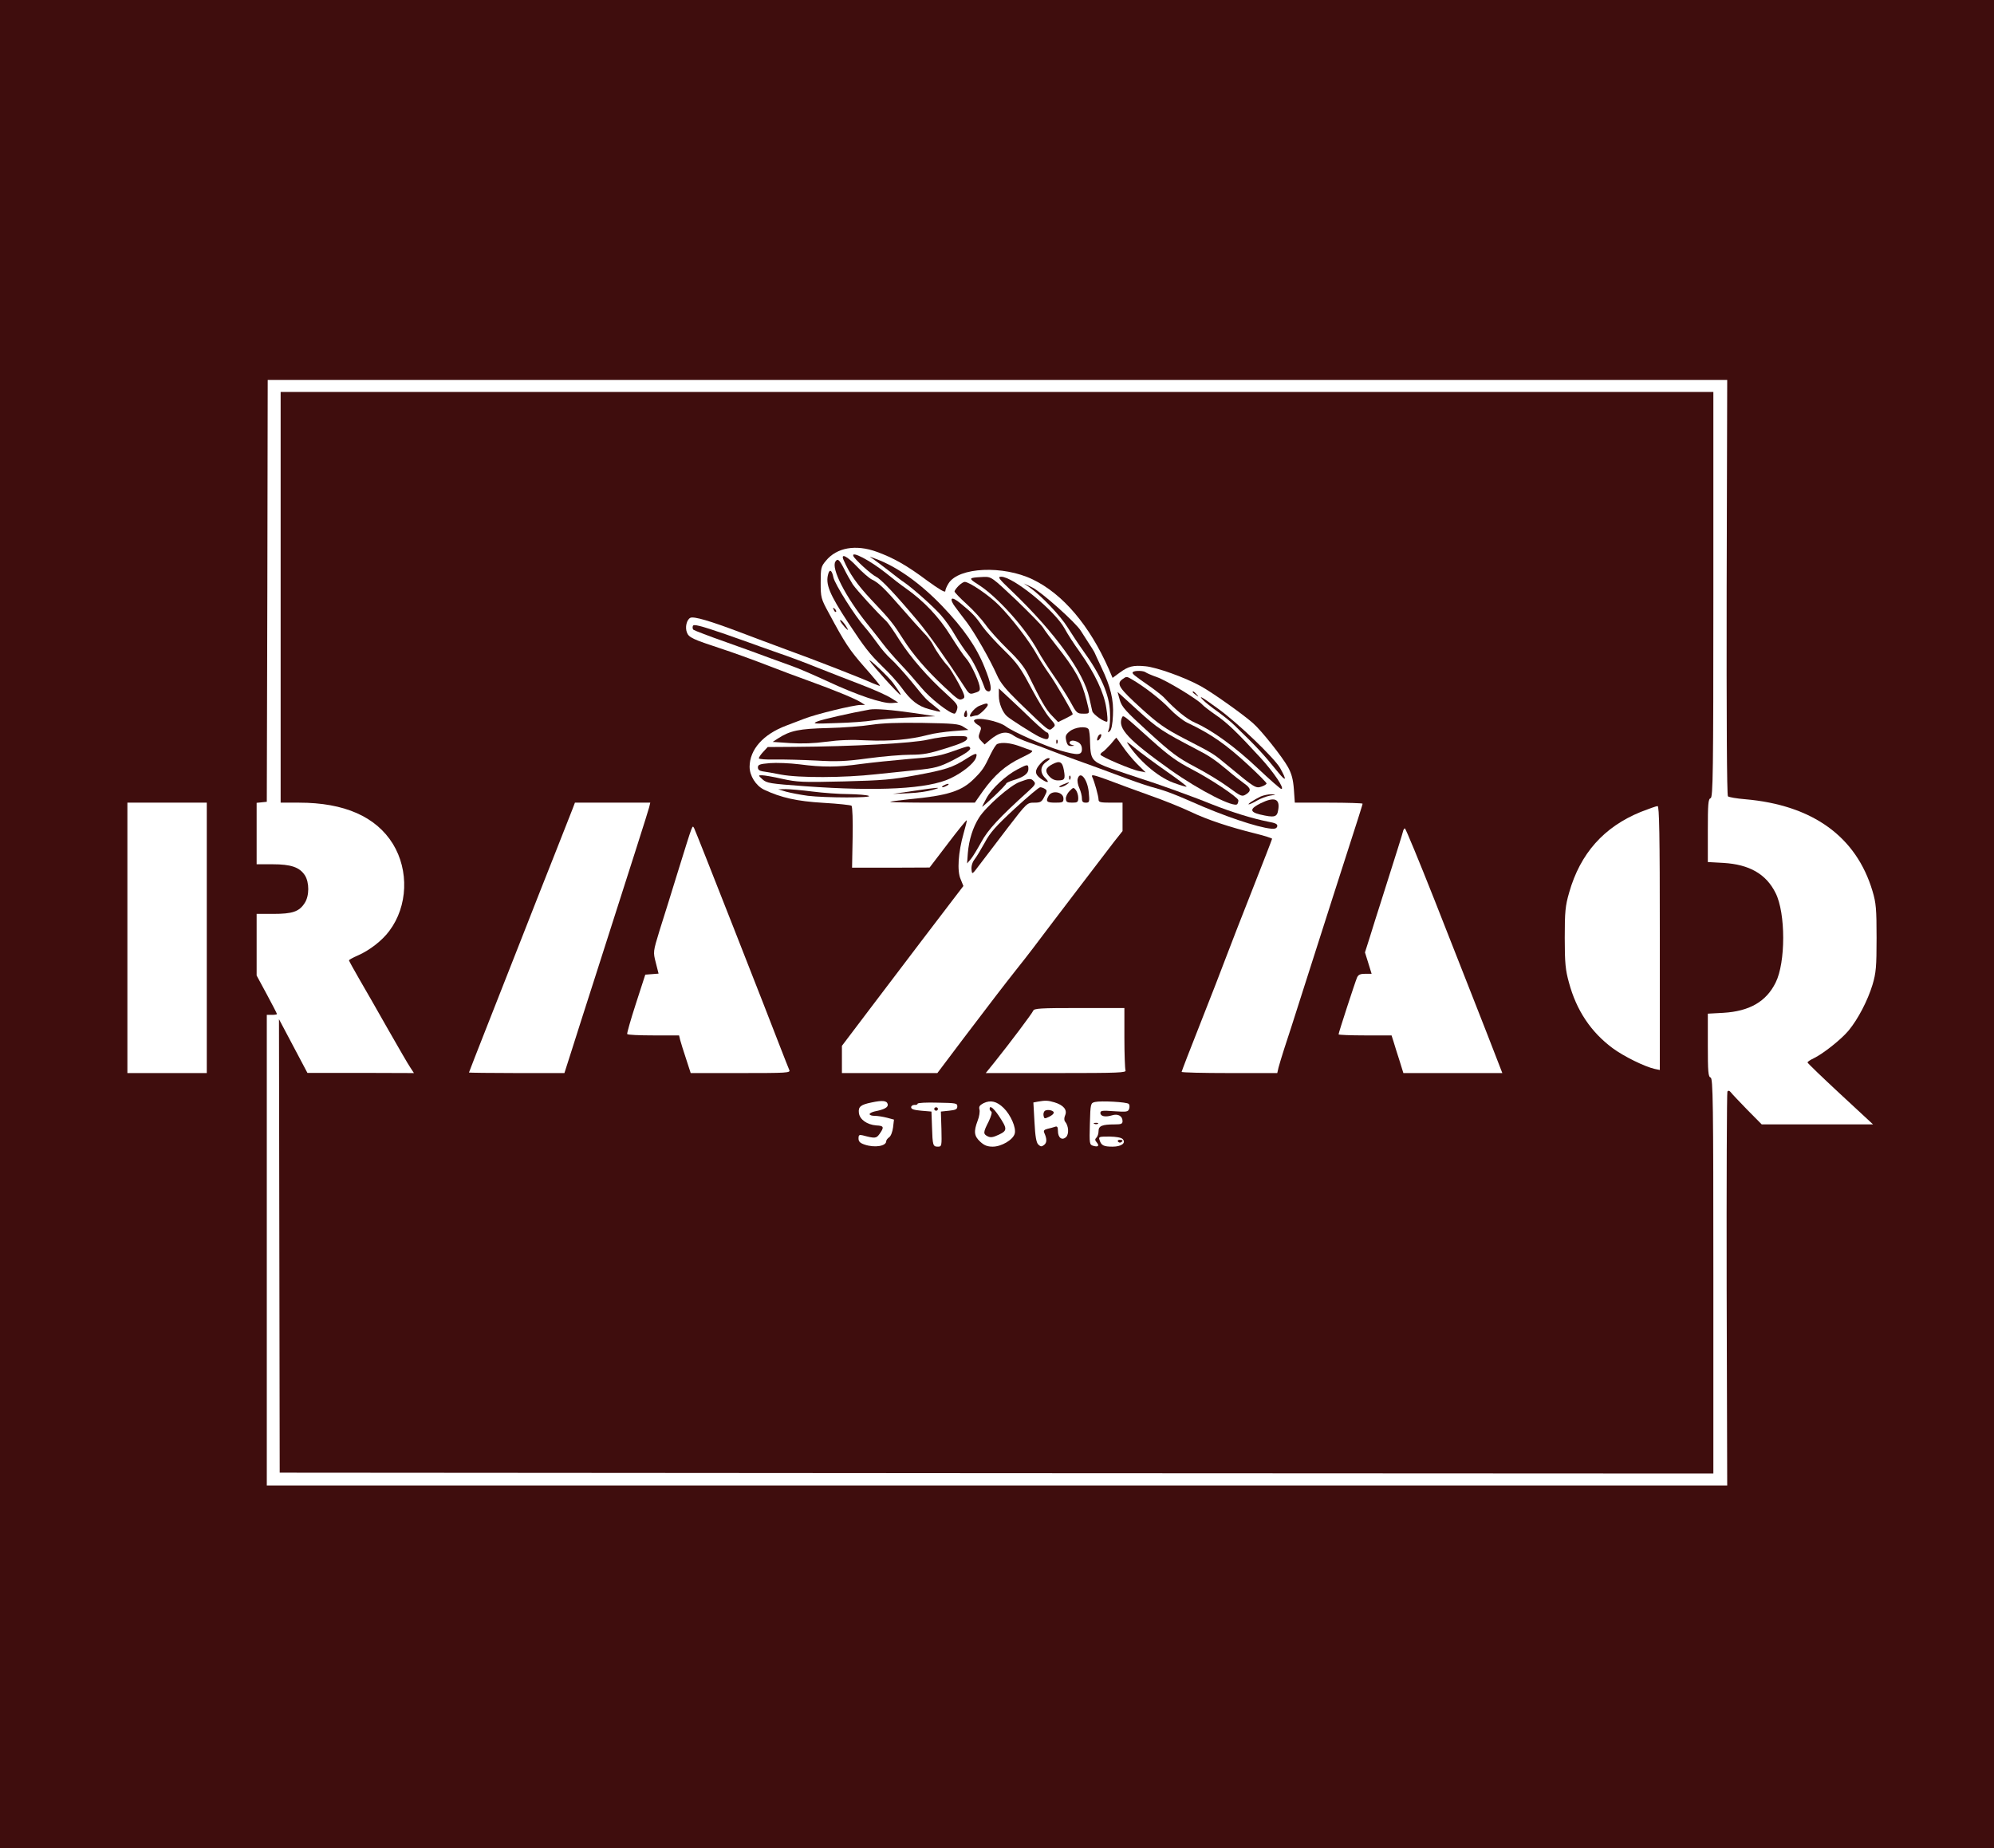 <svg width="178" height="165" viewBox="0 0 178 165" fill="none" xmlns="http://www.w3.org/2000/svg">
<path d="M0 82.5V165H89H178V82.5V-2.23517e-07H89H0V82.5ZM154.135 52.433C154.118 64.014 154.151 70.996 154.25 71.088C154.333 71.164 155.025 71.286 155.783 71.347C161.799 71.867 165.705 74.678 167.155 79.551C167.468 80.59 167.518 81.14 167.518 83.722C167.518 86.319 167.468 86.854 167.155 87.908C166.727 89.314 165.87 90.964 165.029 91.987C164.37 92.782 162.755 94.065 161.898 94.478C161.601 94.615 161.354 94.783 161.354 94.844C161.354 94.906 162.672 96.174 164.271 97.656L167.205 100.375H162.227H157.266L155.981 99.076C155.289 98.358 154.613 97.656 154.514 97.518C154.382 97.35 154.283 97.335 154.201 97.442C154.151 97.533 154.118 105.478 154.135 115.103L154.184 132.611H89H23.816V111.604V90.597H24.277C24.524 90.597 24.722 90.567 24.722 90.521C24.722 90.475 24.31 89.681 23.816 88.764L22.909 87.083V84.333V81.583H24.393C26.107 81.583 26.7 81.385 27.194 80.621C27.623 79.979 27.623 78.772 27.211 78.131C26.733 77.412 25.975 77.153 24.327 77.153H22.909V74.418V71.668L23.371 71.622L23.816 71.576L23.865 52.739L23.898 33.917H89.049H154.184L154.135 52.433ZM18.459 83.722V95.792H14.916H11.372V83.722V71.653H14.916H18.459V83.722Z" fill="#360202" fill-opacity="0.95"/>
<path d="M25.052 53.319V71.653H26.7C30.738 71.653 33.573 72.906 35.073 75.335C36.523 77.703 36.408 80.896 34.759 83.096C34.133 83.951 32.996 84.838 31.941 85.296C31.513 85.479 31.166 85.678 31.15 85.724C31.15 85.769 31.562 86.518 32.073 87.404C32.584 88.275 33.738 90.292 34.644 91.896C35.551 93.485 36.441 95.028 36.622 95.287L36.952 95.792L32.188 95.776H27.442L26.173 93.378L24.904 90.979L24.936 111.222L24.969 131.465L88.967 131.511L152.948 131.542V113.911C152.948 98.389 152.915 96.265 152.701 96.189C152.487 96.128 152.454 95.654 152.454 93.301V90.49L153.838 90.414C156.162 90.276 157.662 89.421 158.502 87.725C159.409 85.938 159.409 81.507 158.502 79.719C157.662 78.024 156.162 77.168 153.838 77.031L152.454 76.954V74.143C152.454 71.79 152.487 71.317 152.701 71.255C152.915 71.179 152.948 69.01 152.948 53.075V34.986H89H25.052V53.319ZM78.254 49.255C79.77 49.806 80.957 50.478 82.754 51.822C83.825 52.601 84.385 52.938 84.385 52.769C84.385 52.632 84.517 52.326 84.682 52.067C85.588 50.63 89.544 50.447 92.197 51.73C94.884 53.029 97.257 55.825 98.971 59.706L99.317 60.515L99.96 60.042C100.735 59.476 101.147 59.369 102.251 59.476C103.256 59.568 105.811 60.485 107.212 61.264C108.201 61.814 110.871 63.693 111.843 64.549C112.585 65.19 114.48 67.574 114.991 68.505C115.304 69.086 115.436 69.59 115.502 70.461L115.585 71.653H118.601C120.265 71.653 121.633 71.699 121.633 71.744C121.633 71.821 121.518 72.218 119.013 79.979C118.205 82.5 116.969 86.35 116.277 88.535C115.585 90.719 114.843 93.026 114.629 93.653C114.431 94.279 114.2 95.028 114.134 95.287L114.019 95.792H109.75C107.41 95.792 105.481 95.746 105.481 95.685C105.481 95.639 106.223 93.699 107.146 91.376C108.069 89.054 109.091 86.396 109.437 85.479C109.783 84.547 110.854 81.812 111.81 79.383C112.766 76.954 113.557 74.922 113.557 74.876C113.557 74.831 112.915 74.617 112.107 74.418C109.701 73.822 107.772 73.18 106.24 72.447C105.432 72.065 103.767 71.393 102.531 70.965C101.295 70.522 99.631 69.911 98.839 69.606C97.653 69.178 97.406 69.117 97.488 69.331C97.702 69.758 98.065 71.088 98.065 71.378C98.065 71.607 98.213 71.653 99.136 71.653H100.207V72.921V74.189L99.433 75.167C98.79 76.007 94.175 82.042 92.164 84.715C91.851 85.128 91.209 85.953 90.731 86.549C89.478 88.138 88.67 89.192 86.05 92.644L83.677 95.792H79.408H75.156V94.569V93.362L77.793 89.879C79.243 87.969 81.27 85.296 82.292 83.951C83.314 82.607 84.567 80.972 85.077 80.3L86 79.093L85.753 78.482C85.424 77.749 85.539 76.083 86.017 74.403C86.198 73.776 86.33 73.242 86.297 73.226C86.264 73.196 85.506 74.128 84.616 75.304L82.984 77.443L79.523 77.458H76.062L76.112 74.754C76.144 73.272 76.095 72.004 76.013 71.928C75.947 71.867 74.809 71.744 73.491 71.668C71.151 71.531 69.717 71.21 68.2 70.492C67.475 70.14 66.915 69.254 66.915 68.444C66.931 66.901 68.118 65.557 70.178 64.778C70.87 64.518 71.596 64.243 71.777 64.167C72.832 63.754 76.144 62.944 76.837 62.929H77.216L76.837 62.685C76.359 62.379 74.43 61.585 72.271 60.806C71.365 60.485 69.618 59.828 68.398 59.354C67.178 58.88 65.316 58.208 64.278 57.872C61.904 57.093 61.492 56.91 61.328 56.482C61.13 56.008 61.295 55.321 61.624 55.153C61.937 55 63.388 55.428 66.173 56.482C67.08 56.833 68.893 57.505 70.211 57.994C72.782 58.926 76.82 60.5 77.859 60.974C78.221 61.126 78.534 61.249 78.551 61.218C78.584 61.203 77.974 60.454 77.199 59.583C75.831 58.025 75.452 57.46 73.969 54.694C73.293 53.457 73.26 53.335 73.26 52.005C73.26 50.722 73.293 50.569 73.722 50.065C74.694 48.874 76.392 48.583 78.254 49.255ZM57.949 72.065C57.85 72.463 56.383 77.046 53.07 87.389C52.279 89.864 51.34 92.767 51.01 93.836L50.384 95.792H46.132C43.775 95.792 41.863 95.761 41.863 95.746C41.863 95.715 42.654 93.699 43.61 91.269C44.566 88.84 45.983 85.235 46.758 83.264C47.533 81.293 48.769 78.13 49.527 76.236C50.269 74.342 50.977 72.539 51.109 72.218L51.323 71.653H54.686H58.048L57.949 72.065ZM148.169 83.737V95.517L147.724 95.425C146.817 95.226 144.938 94.294 143.966 93.576C142.021 92.14 140.719 90.185 140.06 87.725C139.746 86.61 139.681 85.968 139.681 83.722C139.681 81.4 139.73 80.865 140.076 79.674C141.065 76.19 143.175 73.822 146.471 72.478C147.18 72.203 147.855 71.958 147.971 71.958C148.119 71.958 148.169 74.418 148.169 83.737ZM65.481 82.805C67.343 87.557 69.206 92.293 69.601 93.347C70.013 94.401 70.392 95.379 70.458 95.517C70.574 95.776 70.293 95.792 66.107 95.792H61.657L61.245 94.524C61.014 93.836 60.784 93.088 60.718 92.843L60.619 92.43H58.344C57.075 92.43 56.021 92.385 55.988 92.308C55.955 92.247 56.301 91.025 56.762 89.604L57.603 87.007L58.196 86.961L58.789 86.915L58.542 85.938C58.295 84.975 58.295 84.975 58.872 83.081C59.202 82.057 59.96 79.612 60.553 77.688C61.904 73.349 61.789 73.654 61.97 73.944C62.036 74.067 63.618 78.054 65.481 82.805ZM128.045 80.315C130.533 86.64 132.775 92.324 133.648 94.6L134.11 95.792H129.693H125.276L124.93 94.676C124.732 94.081 124.501 93.317 124.402 92.996L124.221 92.43H121.848C120.562 92.43 119.491 92.385 119.491 92.339C119.491 92.186 120.974 87.649 121.139 87.267C121.254 87.007 121.436 86.93 121.864 86.93H122.441L122.144 85.968L121.848 85.021L122.309 83.569C122.556 82.775 122.952 81.492 123.199 80.743C124.798 75.701 125.144 74.601 125.226 74.281C125.259 74.097 125.358 73.944 125.408 73.944C125.474 73.944 126.66 76.817 128.045 80.315ZM100.372 92.644C100.372 94.111 100.422 95.41 100.471 95.547C100.57 95.761 99.944 95.792 94.291 95.792H87.995L88.786 94.814C90.121 93.149 92.132 90.475 92.23 90.231C92.313 90.017 92.84 89.986 96.351 89.986H100.372V92.644ZM79.243 98.572C79.309 98.847 78.946 99.046 78.089 99.214C77.826 99.275 77.628 99.382 77.628 99.458C77.628 99.55 77.826 99.611 78.089 99.611C78.337 99.611 78.814 99.688 79.177 99.779L79.803 99.947L79.721 100.65C79.671 101.032 79.523 101.429 79.375 101.521C79.227 101.628 79.111 101.781 79.111 101.872C79.111 102.315 78.089 102.483 77.183 102.178C76.771 102.04 76.639 101.903 76.639 101.628C76.639 101.322 76.705 101.276 77.018 101.353C78.106 101.643 78.221 101.628 78.501 101.246C78.946 100.619 78.913 100.497 78.238 100.467C77.397 100.406 76.738 99.932 76.672 99.351C76.606 98.801 76.82 98.618 77.793 98.419C78.781 98.206 79.177 98.251 79.243 98.572ZM89.593 98.908C90.22 99.519 90.731 100.681 90.582 101.2C90.434 101.75 89.396 102.361 88.621 102.361C88.143 102.361 87.863 102.254 87.5 101.918C86.956 101.414 86.907 101.017 87.269 100.054C87.418 99.688 87.484 99.229 87.434 99.046C87.368 98.786 87.451 98.664 87.797 98.481C88.423 98.175 88.984 98.312 89.593 98.908ZM94.126 98.404C94.933 98.649 95.296 99.076 95.082 99.565C94.983 99.794 94.983 100.024 95.082 100.131C95.395 100.497 95.444 101.246 95.164 101.506C94.802 101.842 94.439 101.567 94.439 100.956C94.439 100.604 94.373 100.512 94.175 100.589C94.027 100.635 93.73 100.726 93.499 100.772C93.203 100.849 93.137 100.94 93.219 101.124C93.466 101.674 93.466 102.01 93.203 102.208C92.989 102.376 92.906 102.376 92.692 102.178C92.511 102.01 92.412 101.475 92.346 100.176L92.247 98.419L92.642 98.343C93.335 98.221 93.549 98.236 94.126 98.404ZM100.751 98.542C100.834 98.603 100.85 98.801 100.801 98.969C100.702 99.26 100.586 99.275 99.466 99.199C98.411 99.122 98.23 99.138 98.23 99.351C98.23 99.657 98.675 99.749 99.268 99.565C99.795 99.397 100.207 99.626 100.207 100.085C100.207 100.329 100.076 100.375 99.515 100.375C98.378 100.375 98.065 100.512 98.065 100.971C98.065 101.2 97.982 101.46 97.867 101.567C97.735 101.689 97.735 101.796 97.9 101.979C98.164 102.285 98.032 102.422 97.587 102.285C97.257 102.193 97.241 102.101 97.29 100.329C97.34 98.511 97.356 98.465 97.752 98.374C98.279 98.251 100.586 98.374 100.751 98.542ZM85.457 98.771C85.457 99.015 85.325 99.092 84.715 99.153L83.99 99.229L84.039 100.787C84.072 102.3 84.072 102.361 83.726 102.361C83.281 102.361 83.248 102.254 83.198 100.604L83.149 99.229L82.243 99.153C81.583 99.092 81.336 99.015 81.336 98.847C81.336 98.725 81.468 98.633 81.633 98.633C81.781 98.649 81.913 98.603 81.913 98.526C81.913 98.45 82.704 98.404 83.693 98.435C85.341 98.465 85.457 98.481 85.457 98.771ZM100.224 101.689C100.537 102.04 100.109 102.361 99.317 102.361C98.526 102.361 98.312 102.254 98.164 101.796C98.048 101.475 98.098 101.46 99.037 101.46C99.68 101.475 100.092 101.551 100.224 101.689Z" fill="#360202" fill-opacity="0.95"/>
<path d="M76.177 49.638C76.293 49.928 77.76 51.272 78.205 51.486C78.65 51.7 79.952 53.075 81.962 55.474C82.852 56.528 84.682 59.125 85.984 61.142C86.528 61.997 86.544 62.013 87.039 61.844C87.484 61.707 87.517 61.646 87.434 61.203C87.286 60.546 86.577 59.11 86.215 58.743C86.05 58.575 85.44 57.674 84.863 56.757C83.825 55.076 82.473 53.656 80.825 52.495C80.446 52.235 79.671 51.639 79.095 51.165C77.677 50.035 75.963 49.133 76.177 49.638Z" fill="#360202" fill-opacity="0.95"/>
<path d="M75.304 49.989C75.831 51.211 76.507 52.174 77.76 53.518C79.49 55.336 79.754 55.688 80.627 57.062C81.484 58.407 82.671 59.797 84.286 61.31C85.588 62.532 85.638 62.562 86 62.349C86.182 62.257 86.083 61.951 85.555 60.974C85.176 60.286 84.764 59.614 84.616 59.461C84.204 59.033 83.594 58.163 83.314 57.612C83.182 57.322 82.787 56.803 82.44 56.467C82.111 56.115 81.237 55.153 80.512 54.312C78.946 52.51 78.435 52.021 77.826 51.731C77.578 51.608 76.985 51.089 76.507 50.585C75.601 49.622 75.024 49.347 75.304 49.989Z" fill="#360202" fill-opacity="0.95"/>
<path d="M77.957 49.913C78.172 50.065 78.798 50.524 79.342 50.951C79.869 51.364 80.496 51.853 80.743 52.006C81.567 52.586 83.314 54.145 83.99 54.908C84.369 55.336 84.946 56.146 85.259 56.711C85.588 57.261 86.099 58.025 86.396 58.392C86.841 58.942 87.434 60.133 87.912 61.447C87.962 61.6 88.11 61.722 88.258 61.722C88.588 61.722 88.473 61.004 87.896 59.583C87.171 57.765 86.033 56.115 84.105 54.099C82.16 52.067 80.034 50.554 78.122 49.867C77.545 49.653 77.545 49.653 77.957 49.913Z" fill="#360202" fill-opacity="0.95"/>
<path d="M74.579 50.126C74.167 50.722 75.485 53.289 77.413 55.688C77.957 56.36 78.617 57.2 78.88 57.551C79.144 57.903 79.803 58.667 80.347 59.247C80.891 59.812 81.748 60.79 82.243 61.386C83.034 62.349 84.781 63.708 85.209 63.708C85.275 63.708 85.391 63.525 85.44 63.311C85.539 62.96 85.407 62.792 84.501 61.967C82.852 60.485 81.303 58.712 80.314 57.169C79.82 56.375 79.292 55.626 79.144 55.474C78.238 54.618 76.49 52.693 76.128 52.174C75.914 51.837 75.551 51.196 75.337 50.753C74.925 49.958 74.776 49.821 74.579 50.126Z" fill="#360202" fill-opacity="0.95"/>
<path d="M73.936 51.226C73.672 52.143 74.035 53.029 75.732 55.611C77.199 57.826 77.595 58.346 78.781 59.507C79.391 60.087 80.133 60.913 80.446 61.34C81.32 62.562 81.946 63.036 82.951 63.311C84.154 63.632 84.171 63.632 83.446 63.051C82.638 62.41 82.688 62.471 81.32 60.79C80.66 59.996 79.853 59.11 79.523 58.819C79.194 58.529 78.65 57.903 78.337 57.444C78.007 56.986 77.496 56.314 77.183 55.962C76.309 54.985 74.513 52.128 74.397 51.547C74.266 50.906 74.068 50.768 73.936 51.226Z" fill="#360202" fill-opacity="0.95"/>
<path d="M86.808 51.593C86.561 51.654 86.676 51.776 87.352 52.204C88.984 53.228 91.538 56.054 92.642 58.086C92.923 58.606 93.565 59.599 94.043 60.286C94.521 60.974 95.197 62.013 95.527 62.608C96.087 63.647 96.153 63.708 96.68 63.708C97.323 63.708 97.307 63.769 96.993 62.517C96.549 60.76 96.005 59.782 94.274 57.597C93.78 56.971 93.252 56.268 93.12 56.039C92.989 55.81 91.884 54.694 90.698 53.549C88.538 51.517 88.506 51.486 87.813 51.501C87.418 51.517 86.973 51.547 86.808 51.593Z" fill="#360202" fill-opacity="0.95"/>
<path d="M90.368 52.815C94.159 56.451 96.763 60.042 97.241 62.303C97.356 62.792 97.472 63.311 97.504 63.479C97.57 63.785 98.691 64.549 98.839 64.411C98.889 64.365 98.856 63.831 98.757 63.204C98.559 61.86 97.735 60.103 96.384 58.193C95.873 57.49 95.263 56.543 95.032 56.1C94.175 54.526 90.45 51.486 89.379 51.486C89.016 51.486 89.148 51.654 90.368 52.815Z" fill="#360202" fill-opacity="0.95"/>
<path d="M85.572 52.296C85.374 52.494 85.209 52.724 85.209 52.8C85.209 52.876 85.704 53.396 86.297 53.931C86.907 54.481 87.648 55.306 87.978 55.764C88.291 56.222 89.181 57.2 89.939 57.949C90.912 58.881 91.456 59.568 91.785 60.24C92.923 62.562 93.368 63.342 93.895 63.876L94.455 64.457L95.115 64.136C95.461 63.968 95.757 63.8 95.757 63.754C95.757 63.571 94.225 60.958 93.681 60.194C93.351 59.736 92.84 58.942 92.56 58.438C91.884 57.215 90.302 55.168 89.181 54.038C88.308 53.151 86.528 51.944 86.116 51.944C86.017 51.944 85.77 52.097 85.572 52.296Z" fill="#360202" fill-opacity="0.95"/>
<path d="M91.884 52.418C92.923 53.136 94.653 54.954 95.296 55.993C95.659 56.574 96.285 57.521 96.68 58.071C98.279 60.286 99.037 62.013 99.087 63.586C99.12 64.197 99.07 64.87 98.988 65.083C98.872 65.404 98.889 65.435 99.07 65.267C99.219 65.144 99.317 64.625 99.35 63.876C99.433 62.486 99.136 61.294 98.329 59.599C98.032 58.957 97.735 58.331 97.686 58.208C97.62 58.086 97.389 57.704 97.158 57.368C96.944 57.032 96.631 56.558 96.483 56.314C96.054 55.596 92.923 52.8 92.132 52.433L91.39 52.082L91.884 52.418Z" fill="#360202" fill-opacity="0.95"/>
<path d="M84.962 53.472C84.896 53.564 85.028 53.869 85.242 54.144C85.44 54.435 85.934 55.061 86.314 55.565C87.039 56.543 88.341 58.804 89 60.271C89.297 60.958 89.791 61.554 90.978 62.715C93.73 65.374 93.615 65.282 93.961 64.992C94.258 64.747 94.241 64.717 93.714 64.106C93.401 63.769 92.659 62.547 92.049 61.401C91.093 59.599 90.78 59.171 89.626 58.04C88.901 57.337 88.028 56.375 87.698 55.917C87.055 54.985 86.791 54.725 85.753 53.869C85.325 53.518 85.028 53.365 84.962 53.472Z" fill="#360202" fill-opacity="0.95"/>
<path d="M74.43 54.435C74.48 54.587 74.579 54.664 74.628 54.618C74.678 54.572 74.628 54.45 74.513 54.343C74.348 54.206 74.332 54.221 74.43 54.435Z" fill="#360202" fill-opacity="0.95"/>
<path d="M74.991 55.382C74.991 55.458 75.189 55.733 75.419 55.993C75.65 56.237 75.765 56.314 75.666 56.146C75.436 55.688 75.007 55.214 74.991 55.382Z" fill="#360202" fill-opacity="0.95"/>
<path d="M61.855 55.871C61.806 55.993 61.822 56.146 61.904 56.222C61.987 56.283 63.322 56.803 64.855 57.337C66.404 57.888 68.134 58.514 68.728 58.743C69.321 58.957 70.211 59.278 70.706 59.461C71.2 59.629 72.617 60.24 73.837 60.806C76.523 62.058 78.798 62.822 79.606 62.761L80.182 62.715L79.523 62.303C79.16 62.074 77.974 61.539 76.886 61.126C75.798 60.714 74.018 60.011 72.93 59.583C71.843 59.14 70.359 58.59 69.634 58.346C68.909 58.086 68.134 57.811 67.904 57.735C67.673 57.643 66.239 57.139 64.723 56.604C62.498 55.84 61.921 55.703 61.855 55.871Z" fill="#360202" fill-opacity="0.95"/>
<path d="M77.628 58.987C77.859 59.385 80.248 62.028 80.38 62.028C80.463 62.028 80.199 61.63 79.704 60.943C79.325 60.424 77.43 58.636 77.628 58.987Z" fill="#360202" fill-opacity="0.95"/>
<path d="M101.13 59.996C101.015 60.118 101.18 60.255 102.68 61.294C103.174 61.646 103.718 62.074 103.883 62.242C104.938 63.372 105.943 64.197 106.685 64.518C108.217 65.19 110.327 66.733 112.288 68.597C113.36 69.606 114.299 70.43 114.381 70.43C114.711 70.43 113.722 68.964 112.552 67.68C110.508 65.45 109.536 64.503 108.514 63.815C107.987 63.449 107.443 63.036 107.311 62.883C106.882 62.41 104.081 60.714 103.256 60.439C102.811 60.286 102.366 60.087 102.284 60.026C102.086 59.858 101.295 59.843 101.13 59.996Z" fill="#360202" fill-opacity="0.95"/>
<path d="M100.191 60.638C99.631 61.05 99.894 61.432 101.889 63.25C103.405 64.625 103.998 65.037 105.696 65.924C108.415 67.329 108.25 67.222 109.668 68.399C111.992 70.324 112.107 70.4 112.618 70.217C112.865 70.14 113.063 70.003 113.063 69.942C113.063 69.865 112.338 69.132 111.464 68.322C109.437 66.443 108.119 65.526 105.992 64.518C105.58 64.319 104.872 63.754 104.41 63.265C103.652 62.456 102.136 61.279 100.999 60.622C100.586 60.378 100.537 60.378 100.191 60.638Z" fill="#360202" fill-opacity="0.95"/>
<path d="M89.165 62.135C89.165 62.776 89.494 63.586 89.89 63.938C90.236 64.243 92.214 65.496 92.741 65.755C93.433 66.076 93.615 66.061 93.615 65.694C93.615 65.526 93.549 65.389 93.466 65.389C93.384 65.389 92.807 64.9 92.181 64.304C91.571 63.708 90.632 62.822 90.121 62.349L89.165 61.462V62.135Z" fill="#360202" fill-opacity="0.95"/>
<path d="M99.96 62.486C100.141 63.112 100.471 63.479 102.531 65.358C104.575 67.222 105.119 67.635 106.685 68.46C107.674 68.979 109.009 69.789 109.668 70.278C110.789 71.103 110.871 71.133 111.217 70.919C111.711 70.614 111.679 70.369 111.069 69.942C110.789 69.743 110.096 69.208 109.552 68.735C108.448 67.818 107.937 67.467 106.8 66.886C103.734 65.282 103.355 65.037 101.592 63.433L99.762 61.768L99.96 62.486Z" fill="#360202" fill-opacity="0.95"/>
<path d="M106.47 61.783C106.47 61.814 106.602 61.936 106.767 62.043C107.014 62.242 107.031 62.226 106.816 61.982C106.602 61.737 106.47 61.661 106.47 61.783Z" fill="#360202" fill-opacity="0.95"/>
<path d="M107.377 62.471C107.558 62.669 108.151 63.143 108.695 63.525C109.239 63.922 109.931 64.472 110.228 64.778C112.255 66.749 112.7 67.222 114.101 68.949C114.826 69.835 114.892 69.667 114.266 68.551C113.739 67.65 110.508 64.533 108.695 63.235C107.294 62.211 106.932 62.013 107.377 62.471Z" fill="#360202" fill-opacity="0.95"/>
<path d="M87.434 63.006C86.89 63.219 86.264 64.136 86.775 63.953C86.923 63.907 87.121 63.861 87.204 63.861C87.401 63.861 88.176 63.112 88.176 62.929C88.176 62.746 88.028 62.761 87.434 63.006Z" fill="#360202" fill-opacity="0.95"/>
<path d="M77.628 63.342C75.93 63.647 73.359 64.228 72.947 64.411C72.486 64.61 72.634 64.625 74.661 64.549C75.881 64.518 77.331 64.411 77.875 64.319C78.419 64.228 79.902 64.106 81.171 64.044L83.479 63.938L81.666 63.663C79.49 63.357 78.188 63.25 77.628 63.342Z" fill="#360202" fill-opacity="0.95"/>
<path d="M86.116 63.601C86.05 63.754 86.033 63.922 86.099 63.968C86.264 64.121 86.396 63.907 86.314 63.601C86.248 63.342 86.248 63.342 86.116 63.601Z" fill="#360202" fill-opacity="0.95"/>
<path d="M100.142 64.09C99.762 65.022 100.718 66.046 104.493 68.735C107.08 70.568 110.195 72.157 110.459 71.775C110.525 71.668 110.558 71.5 110.541 71.424C110.426 71.118 108.069 69.544 106.421 68.689C105.086 68.001 104.344 67.467 102.828 66.107C100.174 63.724 100.273 63.8 100.142 64.09Z" fill="#360202" fill-opacity="0.95"/>
<path d="M86.956 64.304C86.907 64.381 87.039 64.549 87.253 64.686C87.615 64.9 87.632 64.961 87.467 65.374C87.319 65.756 87.335 65.878 87.599 66.153L87.896 66.458L88.324 66.092C89.214 65.343 89.857 65.206 90.5 65.679C90.714 65.832 91.34 66.107 91.884 66.29C92.428 66.474 93.285 66.794 93.78 66.993C94.274 67.192 95.395 67.604 96.252 67.91C97.109 68.215 98.708 68.796 99.795 69.208C100.883 69.621 102.185 70.079 102.68 70.217C103.982 70.568 104.723 70.843 106.388 71.576C109.157 72.814 112.255 73.868 113.475 73.975C113.821 74.006 113.969 73.945 114.019 73.761C114.052 73.562 113.871 73.471 113.195 73.349C111.81 73.074 109.981 72.508 108.234 71.821C106.355 71.057 103.191 69.926 101.773 69.483C101.229 69.315 100.092 68.918 99.235 68.628C97.472 67.986 97.356 67.849 97.307 66.29C97.307 65.74 97.241 65.206 97.175 65.099C96.977 64.793 95.972 64.9 95.494 65.282C95.131 65.572 95.082 65.71 95.18 66.122C95.263 66.504 95.378 66.611 95.642 66.596C95.939 66.581 95.955 66.565 95.708 66.504C95.312 66.412 95.461 66.061 95.856 66.122C96.334 66.214 96.582 66.458 96.582 66.871C96.582 67.421 96.219 67.451 94.637 66.993C93.351 66.626 90.467 65.343 89.824 64.87C89.148 64.35 87.171 63.968 86.956 64.304Z" fill="#360202" fill-opacity="0.95"/>
<path d="M77.793 64.701C77.018 64.824 75.271 64.961 73.919 64.992C71.332 65.053 70.541 65.221 69.469 65.908L68.975 66.229L70.541 66.336C71.596 66.397 72.65 66.367 73.755 66.214C74.908 66.061 75.996 66.015 77.381 66.092C79.424 66.183 81.221 66.031 82.852 65.603C83.33 65.465 84.336 65.328 85.077 65.267L86.445 65.16L85.984 64.87C85.605 64.625 85.127 64.579 82.358 64.533C80.084 64.503 78.798 64.549 77.793 64.701Z" fill="#360202" fill-opacity="0.95"/>
<path d="M97.999 65.786C97.834 66.168 98.015 66.229 98.23 65.862C98.329 65.679 98.345 65.542 98.246 65.542C98.164 65.542 98.048 65.649 97.999 65.786Z" fill="#360202" fill-opacity="0.95"/>
<path d="M82.819 66.031C81.451 66.351 76.062 66.642 70.903 66.672L68.53 66.688L68.134 67.115C67.92 67.344 67.739 67.604 67.739 67.696C67.739 67.772 68.365 67.818 69.189 67.803C69.98 67.787 71.629 67.833 72.848 67.894C74.711 68.001 75.469 67.971 77.496 67.696C78.847 67.513 80.545 67.375 81.287 67.375C82.424 67.375 82.968 67.268 84.468 66.794C85.753 66.397 86.297 66.153 86.33 65.954C86.379 65.725 86.248 65.694 85.259 65.71C84.649 65.71 83.545 65.862 82.819 66.031Z" fill="#360202" fill-opacity="0.95"/>
<path d="M99.153 66.428C98.872 66.733 98.559 67.054 98.444 67.115C98.329 67.176 98.23 67.299 98.23 67.36C98.23 67.528 101.048 68.735 101.724 68.842L102.268 68.949L101.509 68.2C101.097 67.787 100.521 67.085 100.224 66.642C99.927 66.214 99.663 65.847 99.647 65.847C99.647 65.847 99.416 66.107 99.153 66.428Z" fill="#360202" fill-opacity="0.95"/>
<path d="M94.291 66.244C94.291 66.412 94.34 66.458 94.39 66.336C94.439 66.229 94.423 66.092 94.373 66.046C94.324 65.985 94.274 66.076 94.291 66.244Z" fill="#360202" fill-opacity="0.95"/>
<path d="M100.619 66.306C101.575 67.818 103.322 69.346 104.723 69.865C105.35 70.094 105.877 70.263 105.926 70.217C105.959 70.186 105.119 69.544 104.064 68.811C102.993 68.062 101.757 67.146 101.295 66.764C100.85 66.382 100.537 66.183 100.619 66.306Z" fill="#360202" fill-opacity="0.95"/>
<path d="M89.033 66.412C88.918 66.443 88.654 66.871 88.423 67.344C87.846 68.567 87.681 68.796 86.956 69.514C85.852 70.629 84.599 71.026 81.171 71.347C80.281 71.439 79.507 71.546 79.457 71.576C79.424 71.622 81.105 71.653 83.198 71.653H87.022L87.747 70.614C88.786 69.178 89.758 68.322 91.159 67.65C92.115 67.192 92.296 67.054 92.033 66.978C91.868 66.917 91.357 66.749 90.928 66.581C90.17 66.321 89.462 66.244 89.033 66.412Z" fill="#360202" fill-opacity="0.95"/>
<path d="M84.962 67.1C83.874 67.482 83.182 67.604 81.089 67.757C79.688 67.879 77.776 68.078 76.853 68.2C74.809 68.49 73.442 68.506 71.365 68.231C70.508 68.124 69.321 68.078 68.728 68.124C67.821 68.2 67.656 68.261 67.656 68.506C67.656 68.704 67.788 68.811 68.069 68.857C68.299 68.888 69.041 69.01 69.717 69.147C71.315 69.453 75.337 69.438 78.205 69.117C79.391 68.994 80.974 68.826 81.748 68.75C83.462 68.582 83.874 68.475 85.127 67.833C86.297 67.222 86.709 66.917 86.594 66.749C86.478 66.565 86.478 66.565 84.962 67.1Z" fill="#360202" fill-opacity="0.95"/>
<path d="M86.248 67.742C85.028 68.521 84.402 68.719 81.748 69.208C79.655 69.59 78.847 69.667 75.32 69.758C71.579 69.85 71.183 69.819 69.832 69.529C69.041 69.346 68.217 69.208 68.019 69.208C67.673 69.208 67.673 69.208 68.069 69.575C68.448 69.911 68.695 69.957 71.859 70.186C78.419 70.66 82.852 70.431 84.847 69.483C85.934 68.964 86.94 68.154 87.121 67.65C87.286 67.161 87.121 67.192 86.248 67.742Z" fill="#360202" fill-opacity="0.95"/>
<path d="M92.89 68.154C92.346 68.75 92.346 69.101 92.89 69.499C93.483 69.926 93.763 69.911 93.318 69.468C92.807 68.979 92.857 68.383 93.417 68.001C93.747 67.772 93.78 67.696 93.582 67.681C93.433 67.681 93.12 67.894 92.89 68.154Z" fill="#360202" fill-opacity="0.95"/>
<path d="M93.961 68.215C93.335 68.536 93.252 68.811 93.631 69.269C93.862 69.529 94.126 69.667 94.439 69.667C95.049 69.667 95.115 69.544 94.966 68.735C94.835 68.001 94.604 67.879 93.961 68.215Z" fill="#360202" fill-opacity="0.95"/>
<path d="M90.813 68.689C89.791 69.224 88.555 70.37 88.077 71.225C87.863 71.622 87.681 71.974 87.681 72.019C87.681 72.05 88.159 71.622 88.753 71.072C89.346 70.507 89.824 70.003 89.824 69.942C89.824 69.896 90.104 69.758 90.45 69.651C91.39 69.376 91.802 69.056 91.802 68.658C91.802 68.2 91.736 68.2 90.813 68.689Z" fill="#360202" fill-opacity="0.95"/>
<path d="M95.444 69.453C95.444 69.621 95.494 69.667 95.543 69.544C95.593 69.438 95.576 69.3 95.527 69.254C95.477 69.193 95.428 69.285 95.444 69.453Z" fill="#360202" fill-opacity="0.95"/>
<path d="M96.202 69.529C96.153 69.697 96.219 70.079 96.351 70.354C96.483 70.644 96.582 71.057 96.582 71.271C96.582 71.561 96.664 71.653 96.928 71.653C97.257 71.653 97.274 71.592 97.191 70.721C97.076 69.544 96.417 68.75 96.202 69.529Z" fill="#360202" fill-opacity="0.95"/>
<path d="M91.027 69.804C90.17 70.11 88.028 72.004 87.401 72.982C86.841 73.868 86.495 74.983 86.396 76.16L86.33 77.076L86.66 76.695C86.841 76.481 87.253 75.793 87.599 75.167C88.192 74.067 89.214 72.967 91.785 70.644C92.412 70.079 92.478 69.957 92.296 69.758C92.049 69.468 91.917 69.468 91.027 69.804Z" fill="#360202" fill-opacity="0.95"/>
<path d="M94.851 70.049C94.587 70.156 94.472 70.263 94.62 70.263C94.752 70.278 95.016 70.171 95.197 70.049C95.593 69.774 95.494 69.774 94.851 70.049Z" fill="#360202" fill-opacity="0.95"/>
<path d="M84.22 70.125C84.088 70.201 84.055 70.278 84.138 70.278C84.237 70.278 84.418 70.201 84.55 70.125C84.682 70.049 84.731 69.972 84.632 69.972C84.55 69.972 84.352 70.049 84.22 70.125Z" fill="#360202" fill-opacity="0.95"/>
<path d="M81.583 70.599L79.688 70.874L81.089 70.812C81.864 70.782 82.819 70.644 83.231 70.522C84.187 70.247 83.891 70.263 81.583 70.599Z" fill="#360202" fill-opacity="0.95"/>
<path d="M90.582 72.188C88.901 73.746 88.39 74.311 87.912 75.213C87.583 75.808 87.171 76.496 86.989 76.725C86.791 76.985 86.693 77.336 86.726 77.626C86.775 78.1 86.775 78.085 87.5 77.122C87.896 76.603 89 75.151 89.956 73.899C91.67 71.668 91.686 71.653 92.329 71.653C92.89 71.653 92.989 71.592 93.236 71.103C93.483 70.629 93.483 70.553 93.285 70.431C93.153 70.339 92.956 70.278 92.857 70.278C92.741 70.278 91.736 71.133 90.582 72.188Z" fill="#360202" fill-opacity="0.95"/>
<path d="M95.477 70.614C95.279 70.812 95.131 71.118 95.148 71.317C95.164 71.592 95.263 71.653 95.708 71.653C96.186 71.653 96.252 71.607 96.252 71.225C96.252 70.981 96.153 70.675 96.038 70.522C95.84 70.278 95.807 70.278 95.477 70.614Z" fill="#360202" fill-opacity="0.95"/>
<path d="M70.178 70.675C70.574 70.782 71.447 70.95 72.123 71.042C73.623 71.225 78.023 71.24 77.545 71.042C77.364 70.965 76.556 70.904 75.732 70.889C74.925 70.889 73.475 70.782 72.519 70.66C71.563 70.537 70.491 70.446 70.129 70.446L69.469 70.461L70.178 70.675Z" fill="#360202" fill-opacity="0.95"/>
<path d="M93.615 71.026C93.318 71.546 93.433 71.653 94.192 71.653C94.867 71.653 94.933 71.622 94.933 71.286C94.933 70.706 93.928 70.507 93.615 71.026Z" fill="#360202" fill-opacity="0.95"/>
<path d="M112.536 71.103C111.909 71.408 111.316 71.805 111.481 71.805C111.563 71.805 111.893 71.653 112.206 71.469C112.519 71.286 113.046 71.088 113.376 71.026C113.953 70.935 113.953 70.919 113.475 70.904C113.211 70.904 112.783 70.996 112.536 71.103Z" fill="#360202" fill-opacity="0.95"/>
<path d="M112.552 71.699C111.563 72.188 111.53 72.478 112.47 72.707C113.772 73.013 114.002 72.951 114.101 72.31C114.283 71.301 113.772 71.103 112.552 71.699Z" fill="#360202" fill-opacity="0.95"/>
<path d="M88.341 98.985C88.341 99.076 88.407 99.168 88.489 99.229C88.588 99.275 88.473 99.657 88.258 100.115C87.764 101.078 87.747 101.231 88.176 101.444C88.423 101.567 88.654 101.536 89.165 101.292C89.939 100.925 89.939 100.772 89.132 99.565C88.67 98.893 88.341 98.649 88.341 98.985Z" fill="#360202" fill-opacity="0.95"/>
<path d="M93.285 99.153C93.186 99.214 93.12 99.412 93.153 99.581C93.203 99.871 93.252 99.886 93.598 99.718C93.829 99.626 94.027 99.458 94.06 99.367C94.142 99.153 93.565 99 93.285 99.153Z" fill="#360202" fill-opacity="0.95"/>
<path d="M97.702 100.329C97.818 100.375 97.966 100.36 98.015 100.314C98.081 100.268 97.982 100.222 97.801 100.237C97.62 100.237 97.57 100.283 97.702 100.329Z" fill="#360202" fill-opacity="0.95"/>
<path d="M83.396 99C83.396 99.076 83.479 99.153 83.561 99.153C83.66 99.153 83.726 99.076 83.726 99C83.726 98.908 83.66 98.847 83.561 98.847C83.479 98.847 83.396 98.908 83.396 99Z" fill="#360202" fill-opacity="0.95"/>
<path d="M99.795 101.903C99.861 101.994 99.977 102.025 100.059 101.979C100.29 101.842 100.24 101.75 99.944 101.75C99.812 101.75 99.746 101.826 99.795 101.903Z" fill="#360202" fill-opacity="0.95"/>
</svg>
